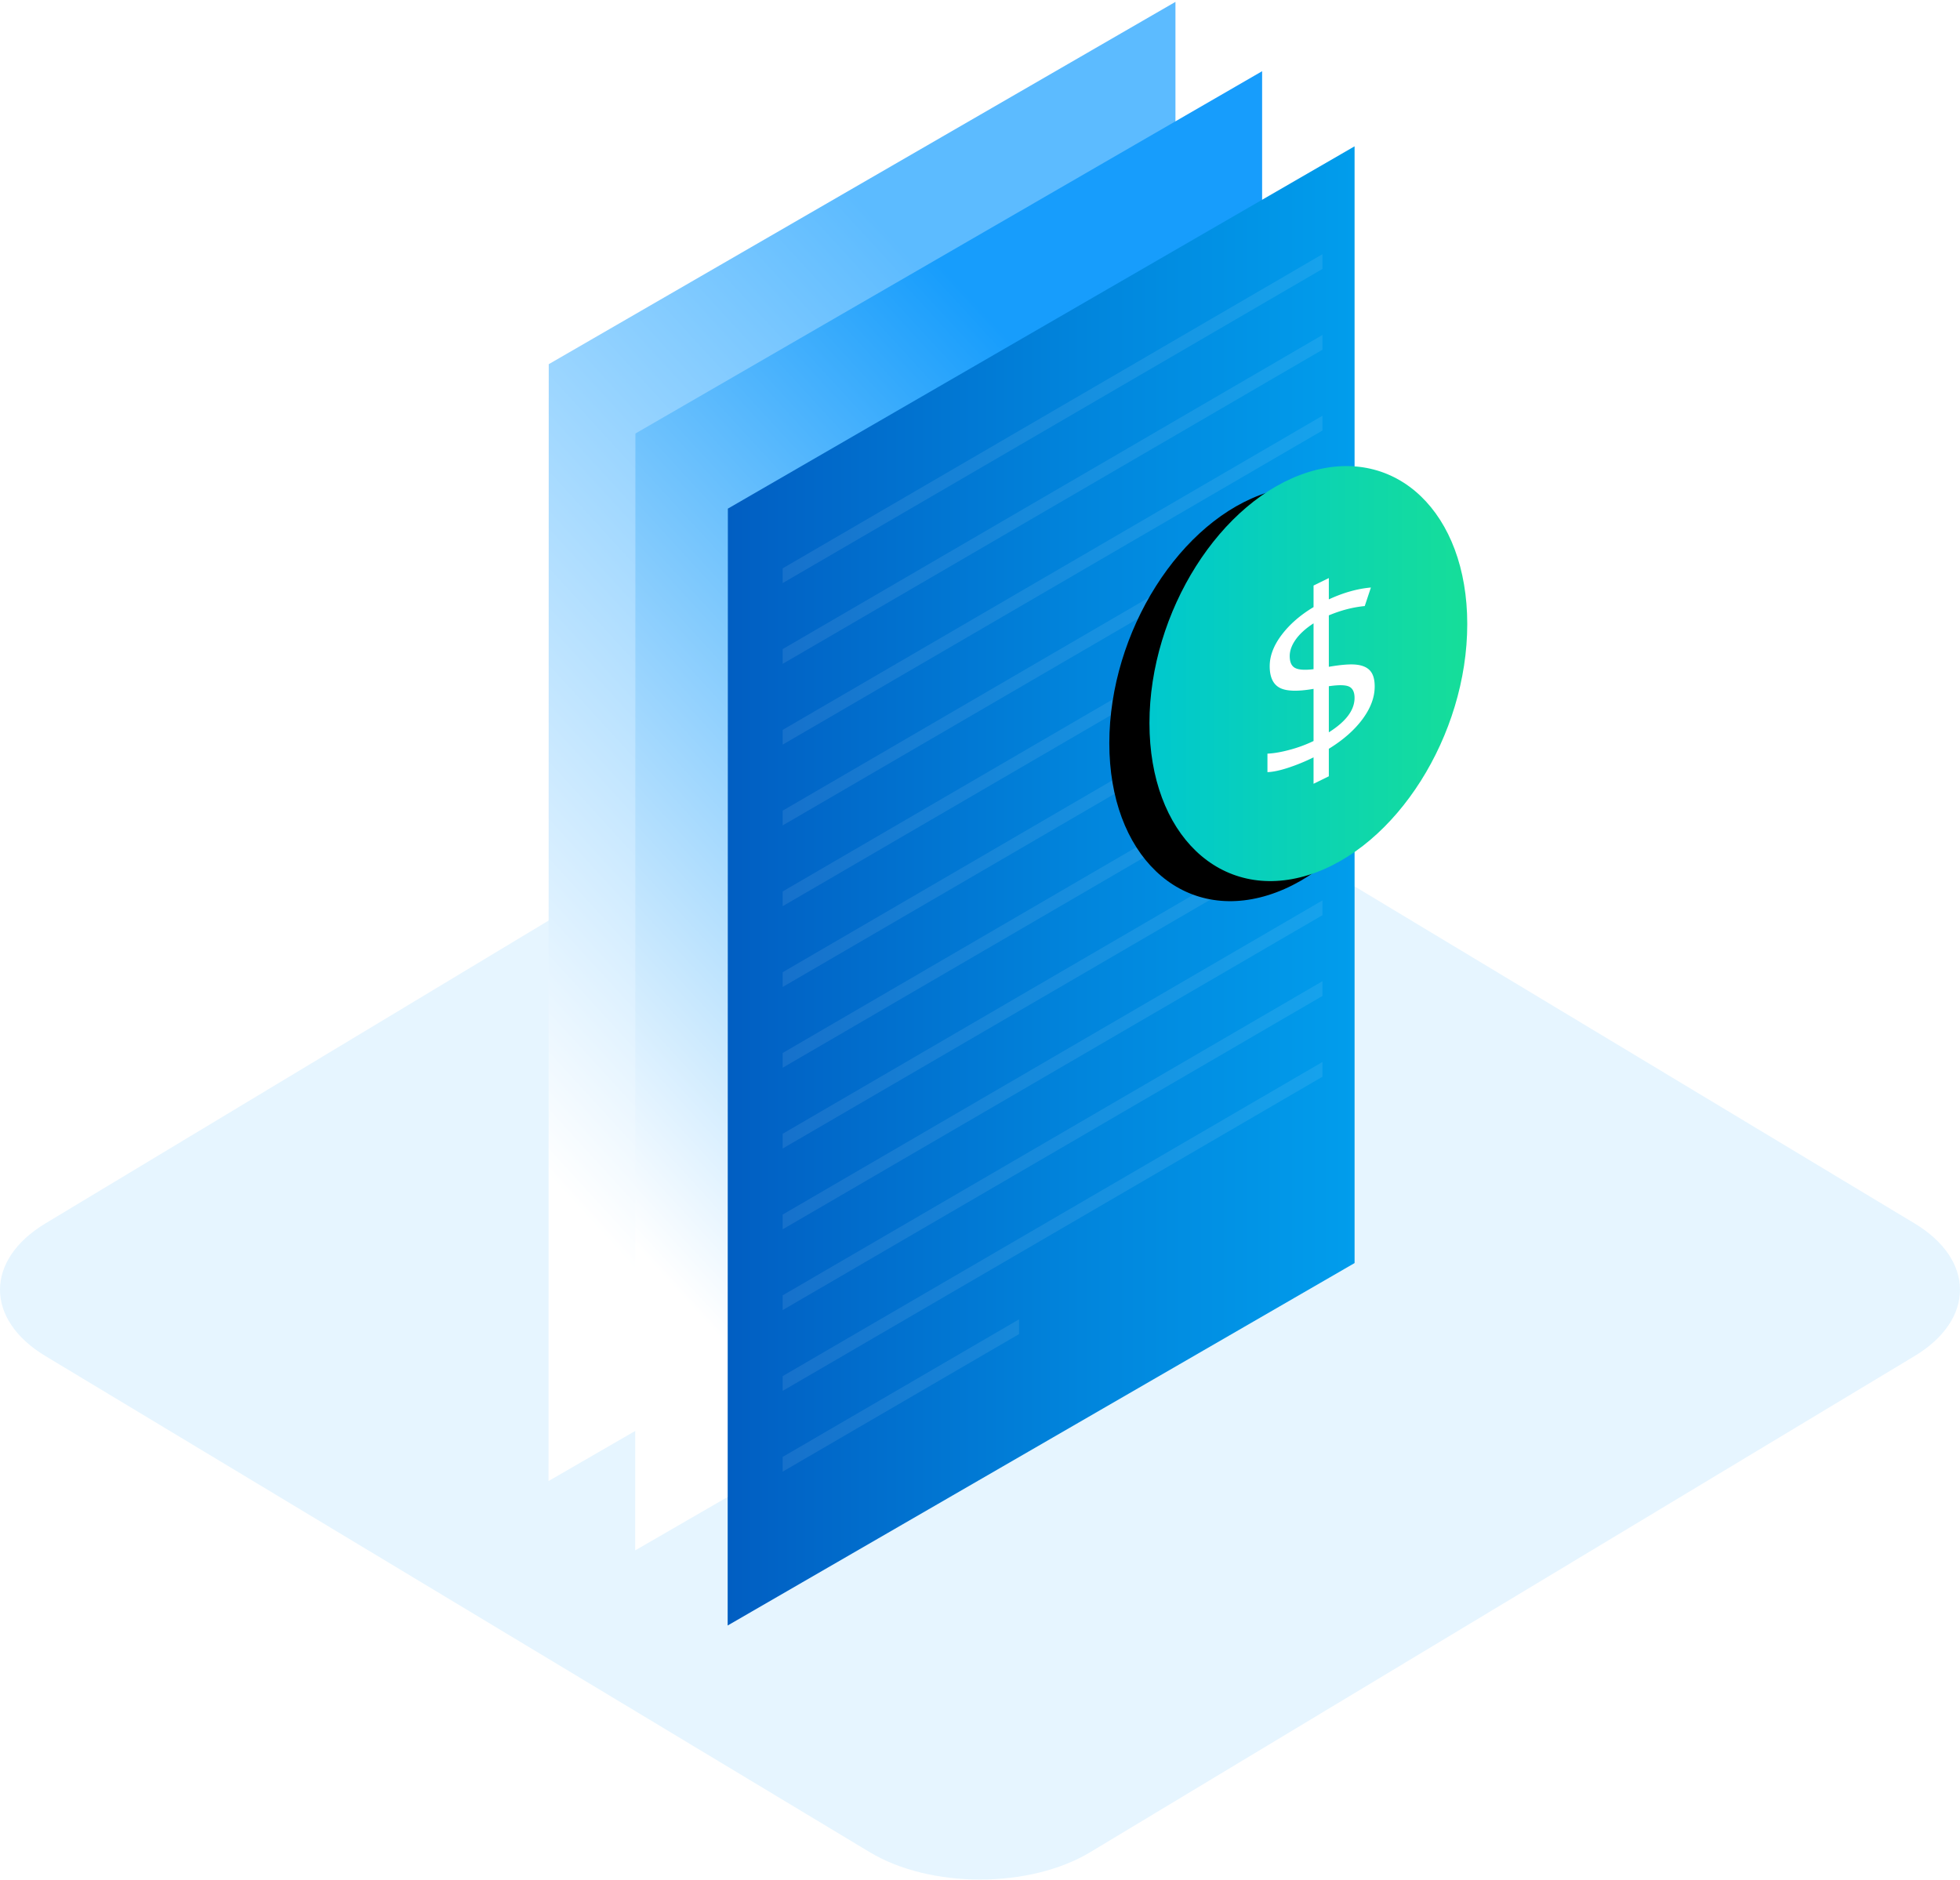 <svg xmlns="http://www.w3.org/2000/svg" xmlns:xlink="http://www.w3.org/1999/xlink" width="293" height="281" viewBox="0 0 293 281">
    <defs>
        <linearGradient id="a" x1="77.913%" x2="43.621%" y1="26.356%" y2="100%">
            <stop offset="0%" stop-color="#5CBBFF"/>
            <stop offset="100%" stop-color="#FFF"/>
        </linearGradient>
        <linearGradient id="b" x1="77.913%" x2="43.621%" y1="26.356%" y2="100%">
            <stop offset="0%" stop-color="#179DFC"/>
            <stop offset="100%" stop-color="#FFF"/>
        </linearGradient>
        <linearGradient id="c" x1="0%" y1="46.072%" y2="46.072%">
            <stop offset="0%" stop-color="#015EC2"/>
            <stop offset="56.5%" stop-color="#0185DC"/>
            <stop offset="100%" stop-color="#019DEC"/>
        </linearGradient>
        <linearGradient id="f" x1="100%" x2="0%" y1="50%" y2="50%">
            <stop offset="0%" stop-color="#16DE99"/>
            <stop offset="100%" stop-color="#00C8CE"/>
        </linearGradient>
        <path id="e" d="M113.586 130.814c13.12-4.09 23.754-20.889 23.754-37.522s-10.635-26.801-23.754-22.711c-13.119 4.09-23.754 20.888-23.754 37.522 0 16.633 10.635 26.801 23.754 22.711z"/>
        <filter id="d" width="201%" height="177.4%" x="-63.1%" y="-33.8%" filterUnits="objectBoundingBox">
            <feOffset dx="-6" dy="3" in="SourceAlpha" result="shadowOffsetOuter1"/>
            <feGaussianBlur in="shadowOffsetOuter1" result="shadowBlurOuter1" stdDeviation="7"/>
            <feColorMatrix in="shadowBlurOuter1" values="0 0 0 0 0 0 0 0 0 0 0 0 0 0 0 0 0 0 0.052 0"/>
        </filter>
    </defs>
    <g fill="none" fill-rule="evenodd">
        <path fill="#E6F5FF" d="M286.202 182.886c9.064 5.456 9.064 14.381 0 19.837l-123.225 74.165c-9.064 5.452-23.894 5.452-32.958 0L6.798 202.723c-9.064-5.456-9.064-14.38 0-19.837l123.221-74.165c9.064-5.456 23.894-5.456 32.958 0l123.225 74.165z"/>
        <path fill="url(#a)" d="M93.718.28L.031 54.443 0 221.406l93.718-54.181z" transform="translate(82)"/>
        <path fill="url(#b)" d="M106.675 10.645L12.988 64.808l-.031 166.963 93.718-54.181z" transform="translate(82)"/>
        <path fill="url(#c)" d="M120.495 21.874L26.808 76.037 26.777 243l93.718-54.181z" transform="translate(82)"/>
        <g fill="#FFF" opacity=".242">
            <path d="M117 84.963L197.695 38v2.203L117 87.166zM117 97.039l80.695-46.963v2.203L117 99.242zM117 109.115l80.695-46.963v2.203L117 111.318zM117 121.19l80.695-46.963v2.203L117 123.393zM117 133.266l80.695-46.963v2.203L117 135.47zM117 145.342l80.695-46.963v2.203L117 147.545zM117 157.418l80.695-46.963v2.203L117 159.62zM117 169.494l80.695-46.963v2.203L117 171.697zM117 181.57l80.695-46.963v2.203L117 183.773zM117 193.645l80.695-46.963v2.203L117 195.848zM117 205.721l80.695-46.963v2.203L117 207.924zM117 217.797l35.334-20.564v2.204L117 220z" opacity=".349"/>
        </g>
        <g transform="translate(82)">
            <use fill="#000" filter="url(#d)" xlink:href="#e"/>
            <use fill="url(#f)" xlink:href="#e"/>
        </g>
        <path fill="#FFF" d="M205.503 102.627c0 1.606-.603 3.227-1.807 4.862-1.205 1.636-2.888 3.12-5.049 4.45v4.11l-2.285 1.12v-3.95a29.143 29.143 0 0 1-3.844 1.574c-1.24.4-2.256.612-3.047.634v-2.763c.98-.044 2.111-.24 3.392-.591a19.82 19.82 0 0 0 3.499-1.299v-7.794c-2.42.419-4.118.36-5.093-.179-.974-.538-1.461-1.61-1.461-3.216 0-1.547.6-3.11 1.798-4.69 1.198-1.58 2.784-2.959 4.756-4.138v-3.224l2.285-1.12v3.189c2.173-1.007 4.27-1.597 6.289-1.772l-.921 2.772c-1.76.166-3.55.63-5.368 1.39v7.689c1.854-.318 3.242-.423 4.163-.314.921.11 1.6.42 2.037.933.437.512.656 1.288.656 2.327zm-3.012 1.706c0-.85-.263-1.41-.788-1.677-.526-.268-1.544-.291-3.056-.07v6.89c2.563-1.61 3.844-3.324 3.844-5.143zm-9.69-6.25c0 .897.266 1.487.798 1.77.531.282 1.452.345 2.763.186v-6.855c-1.17.762-2.055 1.565-2.657 2.41-.602.844-.904 1.673-.904 2.488z"/>
    </g>
</svg>
